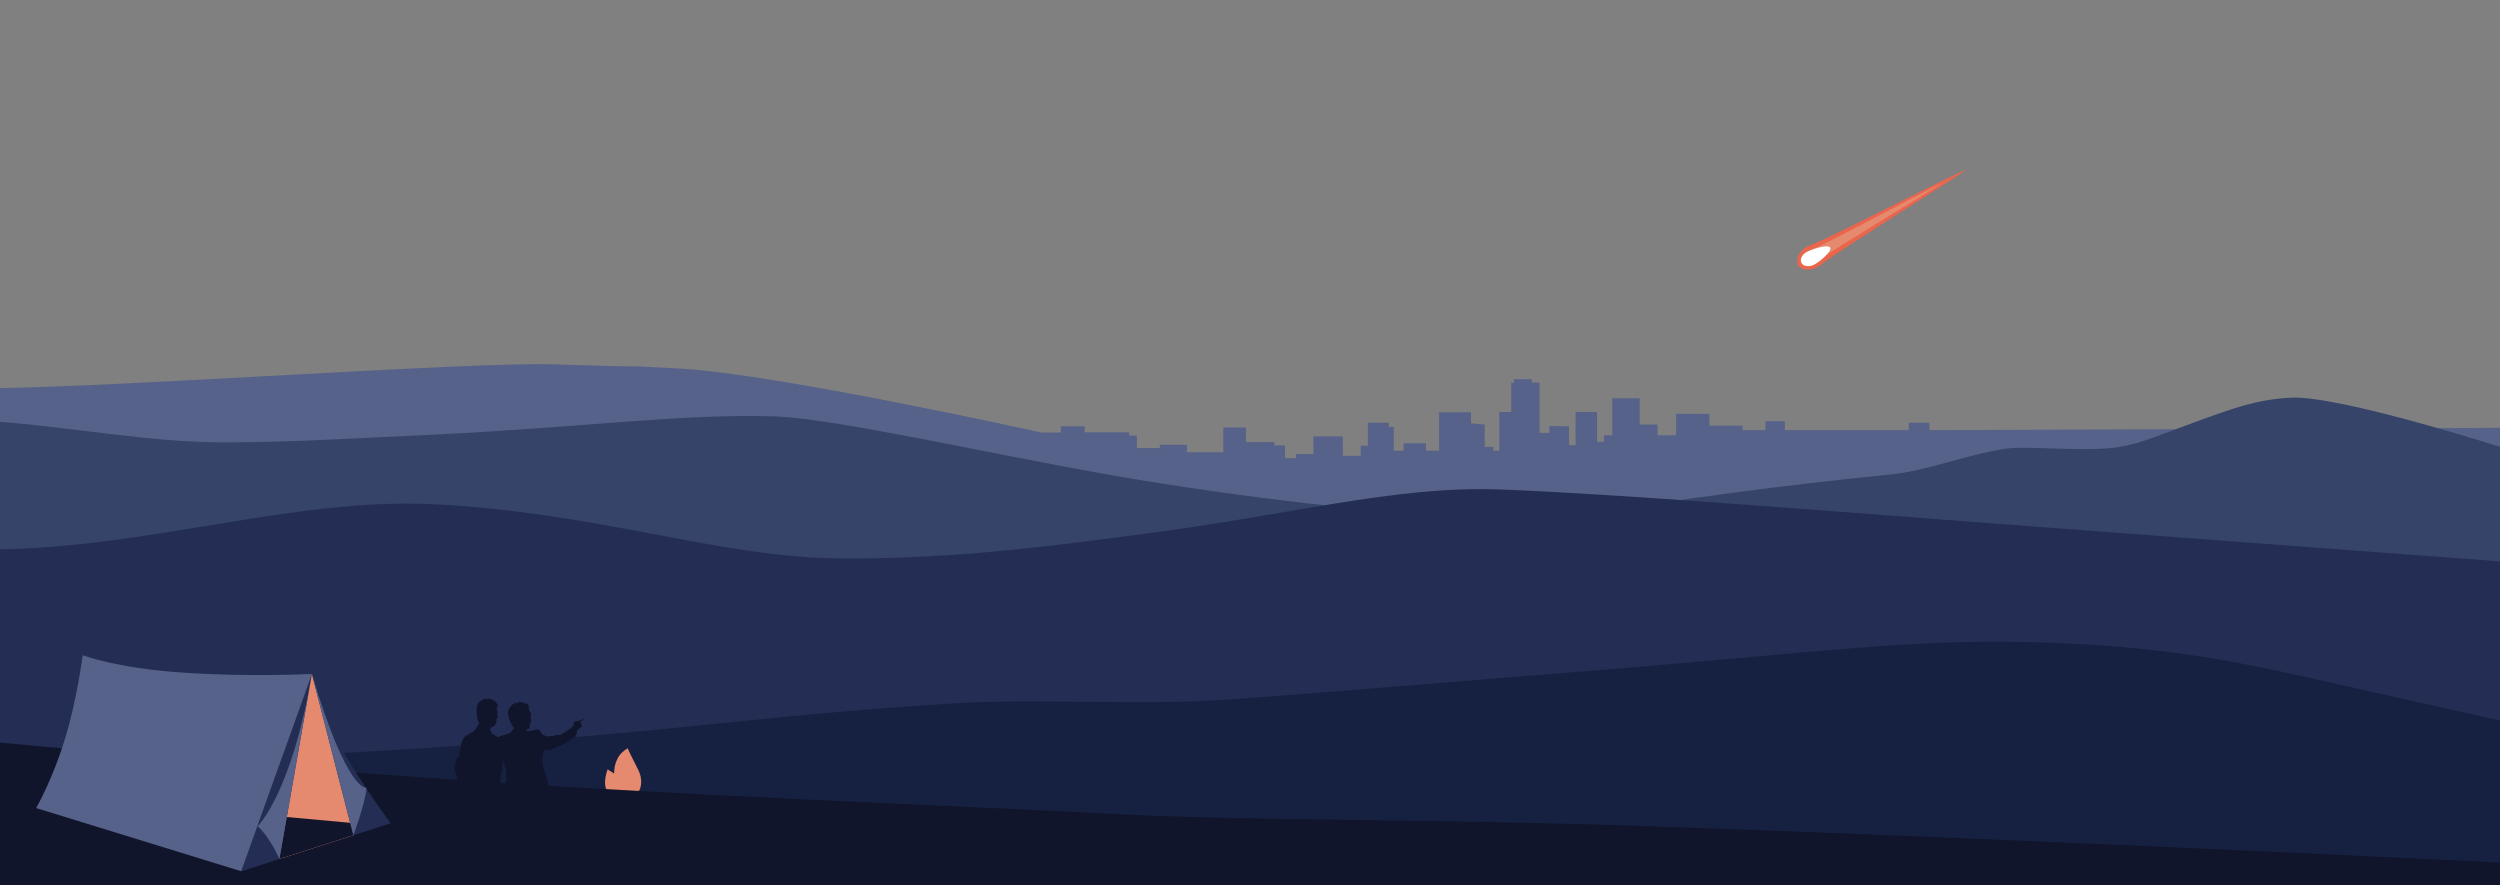 <?xml version="1.0" encoding="utf-8"?>
<!-- Generator: Adobe Illustrator 16.0.0, SVG Export Plug-In . SVG Version: 6.00 Build 0)  -->
<!DOCTYPE svg PUBLIC "-//W3C//DTD SVG 1.1//EN" "http://www.w3.org/Graphics/SVG/1.1/DTD/svg11.dtd">
<svg version="1.1" id="Layer_1" xmlns="http://www.w3.org/2000/svg" xmlns:xlink="http://www.w3.org/1999/xlink" x="0px" y="0px"
	 width="842.5px" height="298.3px" viewBox="0 0 842.5 298.3" enable-background="new 0 0 842.5 298.3" xml:space="preserve">
<rect x="0" y="0" width="842.5" height="298.3" fill="#808080" stroke="none"/>
<g id="Layer_2_1_">
</g>
<g id="Layer_1_2_">
	<g id="Layer_1_1_">
		<path fill="#566289" d="M650.197,144.965v-2.511h-6.931v2.511h-41.782v-3.013h-6.529v3.013h-7.734v-1.507h-11.148v-4.017h-11.249
			v7.232h-6.228v-3.616h-6.027v-8.839h-9.239v12.455h-2.812v2.209h-2.311v-10.044h-7.231v11.148h-2.209v-6.326l-6.63-0.101v2.31
			h-3.313v-16.974h-2.611v-1.105h-6.027v1.306l-0.903-0.201v9.943h-4.018v13.058h-2.01v-1.307h-2.913v-7.532l-4.619-0.402v-3.717
			h-10.748v12.958h-4.419v-2.512h-7.532v2.512h-3.315v-8.036h-1.707v-1.406h-7.031v7.734h-2.411v3.415h-6.025v-6.529h-9.944V153
			h-5.825v1.408h-3.717v-4.32h-3.615v-1.104h-9.542v-4.922h-7.633v8.336h-12.254v-2.511h-9.141v1.105h-7.733v-4.219h-2.612v-1.105
			H365.55v-2.008h-8.035v2.108h-6.526c-0.104,0-89.997-19.987-122.539-21.595c-27.42-1.406,2.611,0-42.586-1.406
			c-27.722-0.804-143.529,7.533-187.321,8.036v168.539H349.28v-0.703h495.47V144.162L650.197,144.965z"/>
		<path fill="#36446A" d="M844.75,151.292c0,0-56.448-18.179-72.819-17.275c-13.559,0.703-22.698,4.821-43.893,12.555
			c-3.615,1.306-9.039,3.515-15.668,4.319c-11.854,1.308-29.53-0.703-36.262,0.302c-14.865,2.309-26.114,7.432-39.369,8.738
			c-40.178,4.018-70.812,8.637-70.812,8.637l-119.424,1.709c0,0-35.456-3.615-74.828-10.646
			c-38.871-6.93-90.296-18.481-109.982-19.285c-31.036-1.104-66.089,3.817-117.515,6.228c-22.498,1.005-44.093,2.411-67.797,2.512
			c-25.813,0.101-52.33-5.223-77.841-7.031v157.39H844.75V151.292z"/>
		<path fill="#242E54" d="M844.75,189.361c0,0-80.854-6.027-167.735-12.556c-64.884-4.923-133.786-10.446-171.451-11.853
			c-36.056-1.307-70.811,8.737-123.24,15.367c-15.166,1.907-59.06,8.537-101.143,7.833c-39.875-0.603-80.854-15.769-136.297-18.278
			C98.78,167.867,49.665,184.638-1.459,185.14v112.795H844.75V189.361z"/>
		<path fill="#162142" d="M844.75,298.337H54.286v-41.383c177.277-8.437,176.272-14.162,266.368-19.886
			c30.634-1.909,62.976,0.902,94.112-1.407c40.374-2.91,90.396-7.229,107.772-8.537c94.112-7.332,121.231-12.453,170.849-10.443
			c37.967,1.507,62.573,6.729,86.378,12.053c15.972,3.618,64.985,14.564,64.985,14.564L844.75,298.337L844.75,298.337z"/>
		<path fill="#E5896F" d="M203.941,264.488c0.101,1.207,0.603,2.312,1.507,3.117c0.803,0.701,2.009,1.107,3.114,1.107
			c0.1,0,0.1,0,0.2,0h0.101c0.302,0,0.804,0.1,1.105,0.1c0.502,0,0.804,0,1.206,0h-0.101h-0.101c0.301,0,0.502,0,0.803,0
			c0.804-0.1,1.506-0.303,2.21-0.805l0.101-0.102c0.703-0.504,1.306-1.307,1.607-2.111c0.703-2.01,0.402-4.217-0.502-6.127
			c-0.904-1.809-1.808-3.617-2.712-5.424c-0.302-0.701-0.704-1.404-1.004-2.109c-0.402,0.301-0.804,0.604-1.206,0.904
			c-0.904,0.703-1.707,1.606-2.209,2.711c-0.804,1.508-1.105,3.215-1.105,4.924c-0.703-0.502-1.506-0.905-2.21-1.407
			C204.242,260.873,203.74,262.681,203.941,264.488z M206.653,267.803c0.201,0.101,0.502,0.302,0.703,0.401
			C207.055,268.105,206.854,267.904,206.653,267.803z"/>
		<path fill="#10152B" d="M844.75,290.805c0,0-152.368-7.636-287.962-12.354c-72.717-2.512-137.604-1.908-178.483-4.019
			c-47.207-2.511-113.394-4.923-189.129-9.341c-59.26-3.616-124.445-8.838-190.635-14.965v48.812l846.209-0.303V290.805
			L844.75,290.805z"/>
		<path fill="#10152B" d="M157.236,247.816c-1.908,1.005-2.109,4.619-2.109,4.922c0,0.2,0,0.2-0.201,0.401
			c-0.201,0.198,0,0.7-0.101,1.202c-0.201,0.502-0.704,1.31-1.004,1.609c-0.402,0.303-0.201,0.502-0.201,1.004
			c0,0.4-0.201,0.303-0.402,1.004c-0.201,0.705-0.1,1.106,0,1.508c0.101,0.302,0.301,0.705,0.502,1.307
			c0.201,0.604,0.101,0.702,0.201,1.005c0.1,0.302,0.803,2.208,1.305,3.112s1.607,0.303,1.607,0.303s0.201,2.309-0.302,3.312
			c-0.502,1.004,1.607,1.81,1.607,1.81s0.201,1.204,0.101,1.81c0,0.605,0,8.436,0.301,9.543c0.302,1.106,0.502,9.039,0.603,9.74
			c0.101,0.604,0,1.004-0.101,1.608c-0.1,0.604-0.402,3.214-0.402,3.214c-0.2,0.9,3.013,1.203,3.013,1.203
			c1.406,0.904,4.52,0.703,4.52,0.703c1.205-0.301,2.109-0.902,2.21-1.809c0-0.101,0-0.101,0-0.201
			c-0.302-0.803-3.315-1.808-3.315-1.808c-0.502-0.401-1.205-2.51-1.205-2.51c0.201-0.203,0.703-1.407,0.703-1.407
			c2.812-0.302,2.712-1.203,2.712-1.203c-0.101-1.508-1.909-1.205-1.909-1.205c-0.301-0.103-0.502-0.4-0.502-0.4
			c0-0.301,1.105-5.524,1.306-6.026c0.201-0.502,0.603-4.819,0.704-5.321c0.1-0.502,1.004-4.42,1.004-4.42
			c0.603-0.201,0.603-0.904,0.603-0.904s0-5.926,0.201-6.227c0.201-0.203-0.101-3.216-0.101-3.216
			c0.904-1.005,0.803-5.022,0.803-5.022c0.201,0,0.402,0.104,0.502,0.402c0.101,0.201,0,0.503,0.101,0.703
			c0.1,0.201,0.301,1.307,0.401,1.406c0.1,0.102,0.201,0.502,0,0.902c-0.201,0.399,0,0,0,0.399c0,0.401,0.201,0.401,0.301,0.806
			c0.101,0.402-0.201,1.004-0.1,1.307c0,0.303,0,0.9-0.101,1.205c-0.1,0.301-0.201,1.705-0.402,2.11
			c-0.201,0.503-0.201,5.322-0.201,5.322s0.201,0,0.201,0.502c0,0.503,0.302,6.831,0.201,7.333c0,0.503,0.201,1.707,0.301,2.511
			c0.1,0.804,0.302,0.503,0,1.607c-0.301,1.104,0,6.526,0.1,7.231c0.101,0.604-0.1,1.807,0.202,2.61
			c0.301,0.804,0.603,1.405,0.2,1.707c-0.502,0.303,0,2.21,0,2.21s-0.301,0.4,0,1.307c0.301,0.903,2.511-0.102,2.511-0.102
			s0-1.104,0-1.307c0-0.199,0.502-0.604,0.804-1.105c0.402-0.503,0.502-2.812,0.301-3.414c-0.1-0.604-0.904-1.607-1.004-2.008
			c-0.101-0.4,0.703-2.512,0.904-3.312c0.201-0.808,0.402-2.914,0.502-3.518c0.1-0.704,0.301-3.014,0.501-3.818
			c0.101-0.804,0.905-4.216,0.905-4.216s0.301,1.306,0.301,1.806c0,0.504-0.201,1.105-0.201,1.406c0,0.2,0.502,3.413,0.703,4.118
			c0.101,0.704,0.201,2.212,0.101,2.714s0.401,2.407,0.101,3.014c-0.201,0.603-0.402,2.91-0.402,2.91
			c-1.104,1.809,0.402,4.719,0.402,4.719l-0.101,1.006c-0.201,1.307,1.506,1.003,1.506,1.003c0.804,0,2.11-1.104,2.11-1.104
			c0.703-0.302,1.004-1.406,1.004-1.406c0.1-0.901-1.004-1.104-1.004-1.104c0.2-0.201,0.703-2.109,0.803-2.41
			c0-0.4-0.201-0.902-0.502-1.605c-0.201-0.704-0.101-1.91-0.101-2.613s0-3.516,0.101-4.218c0-0.603,0.101-4.019,0.201-4.62
			c0-0.602,0.301-1.707,0.402-2.21c0.1-0.502,0.301-3.114,0.401-3.515c0-0.401-0.201-2.914,0-2.914c0.201,0,0.704-0.604,0.704-0.604
			c0.1-0.301,2.812-0.803,2.812-0.803s-1.607-7.532-2.311-8.637c-0.703-1.108-0.803-4.221-0.803-4.221
			c-0.101-0.605,0.401-2.912,0.401-2.912c0.201-0.302,1.506-0.102,1.909-0.201c0.401-0.101,1.707-0.502,2.108-0.805
			c0.402-0.3,1.809-0.803,2.11-0.902c0.301-0.101,1.506-0.805,1.808-1.004c0.301-0.304,2.411-1.607,2.411-1.607
			c0.803-0.503,0.904-1.708,0.904-1.708v-0.302l0.401-0.604c0.201-0.104,1.105-0.902,1.105-0.902
			c0.401-0.401-0.101-1.006-0.101-1.006s0-0.4-0.101-0.502c-0.1-0.101,0-0.4,0-0.4c1.406-0.704,1.004-0.704,1.004-0.704
			c0-0.199-2.109,0.704-2.109,0.704c-0.101-0.102-0.502,0-1.004,0.101c-0.402,0.103-0.402,1.507-0.402,1.507
			s-2.511,1.909-2.913,2.11c-0.401,0.202-0.803,0.503-1.105,0.703c-0.301,0.2-1.205,0.104-1.406,0.104
			c-0.2,0-1.004,0.299-1.305,0.397c-0.201,0.104-0.502,0.104-0.804,0c-0.301,0-0.201,0.104-0.402,0.104
			c-0.101,0-0.603,0.101-0.803,0c-0.201,0-1.306-0.402-1.306-0.402c-0.1-0.201-0.703-0.602-0.703-0.602
			c-0.402-1.508-1.406-1.311-1.406-1.311l-3.416,0.703l-0.301-0.502c0-0.201,1.004-0.502,1.004-0.502
			c0.502-0.201,0.101-0.702,0.101-0.702c-0.101-0.302,0.402-1.308,0.402-1.308c0.401-0.604,0.1-1.307,0.1-1.307
			c-0.301-0.303,0-1.005,0-1.005c0.301-0.399-0.703-2.009-0.703-2.208c0-0.201-0.101-0.703,0-1.005
			c0.101-0.2-0.101-0.304-0.201-0.397c-0.1-0.104-0.301-0.104-0.402-0.402c0-0.201-0.401-0.101-0.401-0.101s-0.401,0-0.703-0.202
			c-0.402-0.199,0,0-0.201,0s-0.402-0.103-0.502-0.301c-0.1-0.201-0.301,0-0.401,0.102c-0.101,0.199-0.201,0-0.201-0.102
			c0-0.104-0.401-0.104-0.401-0.104s0,0,0,0.199c0,0.201-0.402,0.103-0.502,0.303c-0.101,0.104-0.402,0.199-0.402-0.2
			s-0.603,0-0.502,0.103c0.101,0-0.101,0.502-0.101,0.502l-0.402-0.199l-0.603,0.697c-2.913,2.411,0.904,7.533,0.904,7.533
			l-1.306,1.609c-0.201,0-4.118,1.402-4.118,1.402l-2.009-1.203l-0.502-1.006v-0.699l0.502-0.504
			c1.105-0.199,1.105-0.806,1.105-0.806c0.501-0.399,0.501-2.108,0.501-2.108c0.904-0.502,0-1.205,0.101-1.406
			c0.1-0.198,0.301-0.805,0.1-1.203c-0.201-0.398-0.201-1.107-0.1-1.205c0-0.102,0.401-0.197,0.401-0.4
			c0-0.199-0.401-0.701-0.502-0.902c-0.1-0.201-0.603-0.704-0.603-0.704l-0.401-0.401c0,0,0,0.401-0.101,0.401
			c-0.1,0-0.401-0.3-0.401-0.501c0-0.2-0.904-0.303-0.904-0.303h-0.603c0,0-0.201,0.504-0.402,0.103
			c-0.201-0.302-1.004-0.103-1.004-0.103s0,0.402-0.201,0.303c-0.201,0-0.603,0.302-0.603,0.302
			c-1.406,0.502-1.607,2.812-1.506,3.013c0,0.201,0,0.502,0,0.604c0,0.101-0.101,0.399,0,0.502c0,0.198-0.101,0.603,0.1,0.701
			c0.201,0.103,0,0.202,0,0.401c0.101,0.201,0,0.502,0,0.502s0.101,0.303,0.101,0.502c0,0.201,0.603,1.307,0.603,1.307v0.297
			L161.248,244l-0.201,0.604l-0.201,0.1c-0.101,0.402-1.004,1.508-1.004,1.508S159.145,246.811,157.236,247.816z"/>
	</g>
	<g id="Layer_2">
		<path fill="#242E54" d="M105.108,227.125c0,0,4.52,16.371,11.551,27.924c7.031,11.55,14.966,22.396,14.966,22.396l-50.321,16.172
			L105.108,227.125z"/>
		<polygon fill="#E5896F" points="105.108,227.125 119.085,281.496 94.161,289.498 		"/>
		<polygon fill="#10152B" points="96.608,275.337 118.143,277.304 119.132,281.462 94.097,289.5 		"/>
		<path fill="#566289" d="M105.108,227.125l-10.947,62.373c0,0-3.114-7.332-7.333-11.049
			C86.828,278.451,98.278,267.401,105.108,227.125z M105.117,227.177l13.968,54.316c0,0,4.102-10.979,4.403-16.002
			C123.388,265.494,116.969,266.953,105.117,227.177z"/>
		<path fill="#566289" d="M27.87,220.796c0,0,11.048,4.32,33.145,5.826c22.097,1.608,44.093,0.502,44.093,0.502l-23.804,66.492
			l-69.103-21.293c0,0,5.826-10.348,9.643-23.203C25.861,236.367,27.87,220.796,27.87,220.796z"/>
	</g>
	<g id="Layer_4">
		<g>
			<path fill="#EA654B" d="M662.505,57.234c2.046-0.772-43.983,27.896-48.429,31.705c-3.362,2.881-7.165,2.091-8.082,0.469
				c-0.918-1.622-0.012-5.293,4.155-6.808C617.196,80.037,656.427,59.527,662.505,57.234z"/>
			<path fill="#E5896F" d="M654.16,61.907c1.132-0.428-37.8,23.05-40.259,25.159c-1.863,1.597-3.97,1.158-4.479,0.26
				c-0.508-0.898-0.006-2.932,2.302-3.771C615.628,82.138,650.794,63.177,654.16,61.907z"/>
			<path fill="#FFFFFF" d="M616.791,83.467c0.6,1.231-3.688,4.884-5.455,5.745c-1.766,0.86-3.684,0.558-4.286-0.676
				c-0.6-1.232,0.347-2.929,2.112-3.789C610.931,83.888,616.191,82.234,616.791,83.467z"/>
		</g>
	</g>
</g>
</svg>
